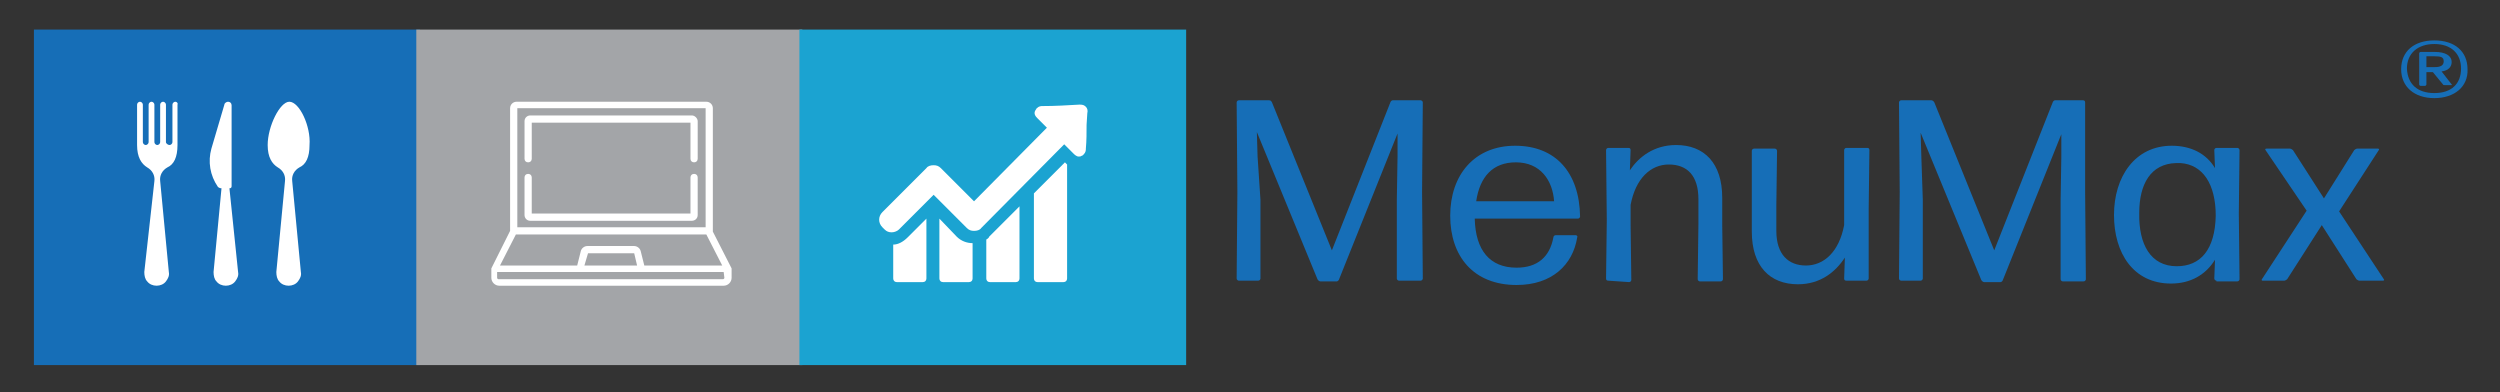 <?xml version="1.0" encoding="utf-8"?>
<!-- Generator: Adobe Illustrator 23.0.3, SVG Export Plug-In . SVG Version: 6.00 Build 0)  -->
<svg version="1.1" id="Layer_1" xmlns="http://www.w3.org/2000/svg" xmlns:xlink="http://www.w3.org/1999/xlink" x="0px" y="0px"
	 viewBox="0 0 346.5 54.4" style="enable-background:new 0 0 346.5 54.4;" xml:space="preserve">
<rect x="0" y="0" width="346.5" height="54.4" fill="#333333" stroke="none"/>
<style type="text/css">
	.st0{fill:#166EB7;}
	.st1{fill:#A3A5A8;}
	.st2{fill:#1BA3D1;}
	.st3{fill:#FFFFFF;}
</style>
<rect x="4.7" y="4.1" class="st0" width="53.5" height="46.5"/>
<rect x="57.7" y="4.1" class="st1" width="53.5" height="46.5"/>
<rect x="110.8" y="4.1" class="st2" width="53.6" height="46.5"/>
<g>
	<path class="st0" d="M174.7,27.7l0,10.9c0,0.1-0.1,0.3-0.3,0.3h-2.7c-0.1,0-0.3-0.1-0.3-0.3l0.1-12l-0.1-12.4
		c0-0.1,0.1-0.3,0.3-0.3h4.2c0.2,0,0.3,0.1,0.4,0.3l8.3,20.5l8.1-20.5c0-0.1,0.2-0.3,0.3-0.3h3.9c0.1,0,0.3,0.1,0.3,0.3l-0.1,12.4
		l0.1,12c0,0.1-0.1,0.3-0.3,0.3h-3c-0.1,0-0.3-0.1-0.3-0.3l0-10.9l0.1-6.1l0-3.1l-8.1,20.2c0,0.1-0.2,0.3-0.3,0.3h-2.3
		c-0.1,0-0.3-0.1-0.4-0.3l-8.4-20.4l0.1,3.4L174.7,27.7z"/>
	<path class="st0" d="M218.4,32.6c0.1,0,0.3,0.1,0.2,0.3c-0.6,3.8-3.5,6.6-8.4,6.6c-6,0-9.2-4-9.2-9.6c0-5.7,3.4-9.7,9-9.7
		c5.6,0,8.9,3.7,9,9.8c0,0.1-0.1,0.3-0.3,0.3h-14.3c0.1,4.4,2.1,6.8,5.8,6.8c2.9,0,4.6-1.5,5.1-4.2c0-0.1,0.1-0.3,0.3-0.3
		C215.7,32.6,218.4,32.6,218.4,32.6z M210.1,22.5c-3.2,0-5,2-5.5,5.4h10.8C215.2,25,213.5,22.5,210.1,22.5z"/>
	<path class="st0" d="M222.9,38.9c-0.2,0-0.3-0.1-0.3-0.3l0.1-8.1l-0.1-9.7c0-0.1,0.1-0.3,0.3-0.3h2.8c0.2,0,0.3,0.1,0.3,0.3
		l-0.1,2.8c1.2-1.8,3.3-3.5,6.4-3.5c3.9,0,6.4,2.5,6.4,7.3v3.7l0.1,7.6c0,0.1-0.1,0.3-0.3,0.3h-2.9c-0.1,0-0.3-0.1-0.3-0.3l0.1-7.6
		v-3.5c0-3.3-1.6-4.8-4.1-4.8c-2.5,0-4.6,1.9-5.3,5.6v2.8l0.1,7.6c0,0.1-0.1,0.3-0.3,0.3L222.9,38.9L222.9,38.9z"/>
	<path class="st0" d="M249.2,39.4c-3.9,0-6.4-2.5-6.4-7.3v-3.6l0-7.6c0-0.1,0.1-0.3,0.3-0.3h2.9c0.1,0,0.3,0.1,0.3,0.3l-0.1,7.6V32
		c0,3.3,1.7,4.8,4.1,4.8c2.5,0,4.6-1.9,5.3-5.6v-2.8l0-7.6c0-0.1,0.1-0.3,0.3-0.3h2.9c0.2,0,0.3,0.1,0.3,0.3l-0.1,8.1l0,9.7
		c0,0.1-0.1,0.3-0.3,0.3h-2.8c-0.2,0-0.3-0.1-0.3-0.3l0.1-2.9C254.4,37.7,252.3,39.4,249.2,39.4z"/>
	<path class="st0" d="M266.5,27.7l0,10.9c0,0.1-0.1,0.3-0.3,0.3h-2.7c-0.1,0-0.3-0.1-0.3-0.3l0.1-12l-0.1-12.4
		c0-0.1,0.1-0.3,0.3-0.3h4.2c0.1,0,0.3,0.1,0.4,0.3l8.3,20.5l8.1-20.5c0-0.1,0.2-0.3,0.3-0.3h3.9c0.2,0,0.3,0.1,0.3,0.3L289,26.7
		l0.1,12c0,0.1-0.1,0.3-0.3,0.3h-2.9c-0.1,0-0.3-0.1-0.3-0.3l0-10.9l0.1-6.1l0-3.1l-8.1,20.2c0,0.1-0.2,0.3-0.3,0.3h-2.3
		c-0.1,0-0.3-0.1-0.4-0.3l-8.4-20.4l0.1,3.4L266.5,27.7z"/>
	<path class="st0" d="M307.2,38.9c-0.1,0-0.3-0.1-0.3-0.3L307,36c-1.3,2.1-3.4,3.3-6.1,3.3c-5.2,0-7.9-4.2-7.9-9.5
		c0-5.3,2.9-9.6,8-9.6c2.7,0,4.8,1.1,6,3.1l-0.1-2.5c0-0.1,0.1-0.3,0.3-0.3h2.9c0.1,0,0.3,0.1,0.3,0.3l-0.1,8.8l0.1,9.1
		c0,0.1-0.1,0.3-0.3,0.3H307.2z M301.7,36.9c3.3,0,5.3-2.3,5.4-7c0-4.4-1.8-7.1-4.9-7.3c-0.1,0-0.5,0-0.6,0
		c-3.5,0.1-5.1,2.9-5.1,6.9C296.4,33.9,298.1,36.9,301.7,36.9z"/>
	<path class="st0" d="M327,38.9c-0.1,0-0.3-0.1-0.4-0.2l-4.8-7.5l-4.8,7.5c-0.1,0.1-0.3,0.2-0.4,0.2h-3c-0.1,0-0.2-0.1-0.1-0.2
		l6.2-9.5l-5.7-8.4c-0.1-0.1,0-0.2,0.1-0.2h3.3c0.1,0,0.3,0.1,0.4,0.2l4.3,6.7l4.2-6.7c0.1-0.1,0.3-0.2,0.4-0.2h2.9
		c0.1,0,0.2,0.1,0.1,0.2l-5.5,8.5l6.2,9.4c0.1,0.1,0,0.2-0.1,0.2C330.3,38.9,327,38.9,327,38.9z"/>
</g>
<g>
	<path class="st0" d="M337.4,13.6c-2.8,0-4.6-1.6-4.6-4c0-2.5,1.8-4,4.6-4c2.8,0,4.6,1.5,4.6,4C342.1,12,340.2,13.6,337.4,13.6z
		 M337.4,12.9c2.4,0,3.7-1.3,3.7-3.4c0-2.1-1.4-3.4-3.7-3.4s-3.8,1.3-3.8,3.4C333.7,11.7,335.1,12.9,337.4,12.9z M338.1,11.1
		l-0.9-1.1h-0.9l0,1.7c0,0.1-0.1,0.2-0.2,0.2h-0.6c-0.1,0-0.2-0.1-0.2-0.2V7.4c0-0.1,0.1-0.2,0.2-0.2h2c1.4,0,2.3,0.5,2.3,1.4
		c0,0.7-0.5,1.2-1.4,1.3l1.4,1.8c0.1,0.1,0,0.1-0.1,0.1h-0.8c-0.1,0-0.3,0-0.3-0.1L338.1,11.1z M337.4,7.8h-1.1l0,1.5h1.2
		c0.7,0,1.2-0.2,1.2-0.8S338.3,7.8,337.4,7.8z"/>
</g>
<g>
	<path class="st3" d="M40.1,14.1c-1.3,0-3,3.4-3,6c0,1.7,0.6,2.6,1.4,3.1c0.7,0.4,1.1,1.1,1,1.9l-1.2,12.6c0,0.5,0.1,1,0.4,1.3
		c0.3,0.4,0.8,0.6,1.3,0.6s1-0.2,1.3-0.6s0.5-0.8,0.4-1.3l-1.2-12.6c-0.1-0.8,0.3-1.5,1-1.9c0.9-0.4,1.4-1.4,1.4-3.1
		C43.1,17.5,41.5,14.1,40.1,14.1z"/>
	<path class="st3" d="M24.3,14.1c-0.2,0-0.4,0.2-0.4,0.4v5.2c0,0.2-0.2,0.4-0.4,0.4S23,19.9,23,19.7v-5.2c0-0.2-0.2-0.4-0.4-0.4l0,0
		c-0.2,0-0.4,0.2-0.4,0.4v5.2c0,0.2-0.2,0.4-0.4,0.4s-0.4-0.2-0.4-0.4v-5.2c0-0.2-0.2-0.4-0.4-0.4h0c-0.2,0-0.4,0.2-0.4,0.4v5.2
		c0,0.2-0.2,0.4-0.4,0.4s-0.4-0.2-0.4-0.4v-5.2c0-0.2-0.2-0.4-0.4-0.4c-0.2,0-0.4,0.2-0.4,0.4c0,1.3,0,5.5,0,5.6
		c0,1.7,0.6,2.6,1.4,3.1c0.7,0.4,1.1,1.1,1,1.9L20,37.7c0,0.5,0.1,1,0.4,1.3c0.3,0.4,0.8,0.6,1.3,0.6s1-0.2,1.3-0.6
		c0.3-0.4,0.5-0.8,0.4-1.3l-1.2-12.6c-0.1-0.8,0.3-1.5,1-1.9c0.9-0.4,1.4-1.4,1.4-3.1c0-0.2,0-4.3,0-5.6
		C24.7,14.3,24.5,14.1,24.3,14.1z"/>
	<path class="st3" d="M31.8,26.1c0.2,0,0.3-0.1,0.3-0.3V14.6c0-0.3-0.2-0.5-0.5-0.5c-0.2,0-0.5,0.2-0.5,0.4l-1.8,6.1
		c-0.5,1.8-0.2,3.7,0.9,5.3c0.1,0.1,0.3,0.2,0.5,0.2l-1.1,11.6c0,0.5,0.1,1,0.4,1.3c0.3,0.4,0.8,0.6,1.3,0.6s1-0.2,1.3-0.6
		s0.5-0.8,0.4-1.3L31.8,26.1z"/>
</g>
<g>
	<g>
		<g>
			<path class="st3" d="M101.4,37.3L101.4,37.3C101.4,37.2,101.4,37.2,101.4,37.3C101.4,37.2,101.4,37.2,101.4,37.3
				c0-0.1,0-0.1,0-0.1v0c0,0,0,0,0,0v0l-2.6-5.1V15c0-0.5-0.4-0.9-0.9-0.9H71.6c-0.5,0-0.9,0.4-0.9,0.9v17l-2.6,5.2v0c0,0,0,0,0,0v0
				c0,0,0,0,0,0c0,0,0,0,0,0c0,0,0,0,0,0.1v0c0,0,0,0,0,0v1.2c0,0.6,0.5,1.1,1.1,1.1h31.1c0.6,0,1.1-0.5,1.1-1.1V37.3
				C101.4,37.3,101.4,37.3,101.4,37.3z M71.7,15h26.1v16.5H71.7V15z M71.5,32.5h26.4l2.2,4.3H89.3l-0.5-2c-0.1-0.4-0.5-0.7-0.9-0.7
				h-6.5c-0.4,0-0.8,0.3-0.9,0.7l-0.5,2H69.3L71.5,32.5z M88.3,36.8H81l0.5-1.7h6.4L88.3,36.8z M100.4,38.5c0,0.1-0.1,0.2-0.2,0.2
				H69.1c-0.1,0-0.2-0.1-0.2-0.2v-0.8h31.4L100.4,38.5L100.4,38.5z"/>
		</g>
	</g>
	<g>
		<g>
			<path class="st3" d="M96.2,24.1c-0.3,0-0.5,0.2-0.5,0.5v5h-22v-5c0-0.3-0.2-0.5-0.5-0.5s-0.5,0.2-0.5,0.5v5.2
				c0,0.4,0.3,0.8,0.8,0.8h22.4c0.4,0,0.8-0.3,0.8-0.8v-5.2C96.7,24.3,96.5,24.1,96.2,24.1z"/>
		</g>
	</g>
	<g>
		<g>
			<path class="st3" d="M95.9,16H73.5c-0.4,0-0.8,0.3-0.8,0.8V22c0,0.3,0.2,0.5,0.5,0.5s0.5-0.2,0.5-0.5v-5h22v5
				c0,0.3,0.2,0.5,0.5,0.5s0.5-0.2,0.5-0.5v-5.2C96.7,16.4,96.3,16,95.9,16z"/>
		</g>
	</g>
</g>
<g>
	<g>
		<path class="st3" d="M123.8,33.9v4.7c0,0.3,0.2,0.5,0.5,0.5h3.6c0.3,0,0.5-0.2,0.5-0.5v-8.3l-2.6,2.6
			C125.2,33.5,124.5,33.9,123.8,33.9z"/>
		<path class="st3" d="M130.2,30.3v8.3c0,0.3,0.2,0.5,0.5,0.5h3.6c0.3,0,0.5-0.2,0.5-0.5v-4.9c-0.8,0-1.6-0.3-2.2-0.9L130.2,30.3z"
			/>
		<path class="st3" d="M136.7,33.2v5.4c0,0.3,0.2,0.5,0.5,0.5h3.6c0.3,0,0.5-0.2,0.5-0.5v-10l-4.2,4.2
			C137.1,32.9,136.9,33.1,136.7,33.2z"/>
		<path class="st3" d="M147.6,22.5l-4.3,4.3v11.8c0,0.3,0.2,0.5,0.5,0.5h3.6c0.3,0,0.5-0.2,0.5-0.5V22.8
			C147.8,22.7,147.7,22.6,147.6,22.5L147.6,22.5z"/>
		<path class="st3" d="M150.5,14.8c-0.2-0.2-0.4-0.3-0.8-0.3c0,0-0.1,0-0.1,0c-1.7,0.1-3.4,0.2-5.1,0.2c-0.2,0-0.5,0-0.8,0.3
			c-0.1,0.1-0.1,0.2-0.2,0.3c-0.3,0.5,0.1,0.9,0.3,1.1l0.4,0.4c0.3,0.3,0.6,0.6,0.9,0.9L135,27.9l-4.6-4.6c-0.3-0.3-0.6-0.4-1-0.4
			c-0.4,0-0.8,0.1-1,0.4l-6.1,6.1c-0.6,0.6-0.6,1.5,0,2.1l0.3,0.3c0.3,0.3,0.6,0.4,1,0.4c0.4,0,0.8-0.2,1-0.4l4.8-4.8l4.6,4.6
			c0.3,0.3,0.6,0.4,1,0.4s0.8-0.1,1-0.4L147.5,20l1.3,1.3c0.1,0.1,0.4,0.4,0.7,0.4c0.1,0,0.3,0,0.4-0.1c0.1,0,0.2-0.1,0.3-0.2
			c0.3-0.3,0.3-0.6,0.3-0.8c0.1-1.1,0.1-2.2,0.1-3.3l0.1-1.6C150.8,15.3,150.7,15,150.5,14.8z"/>
	</g>
</g>
</svg>

